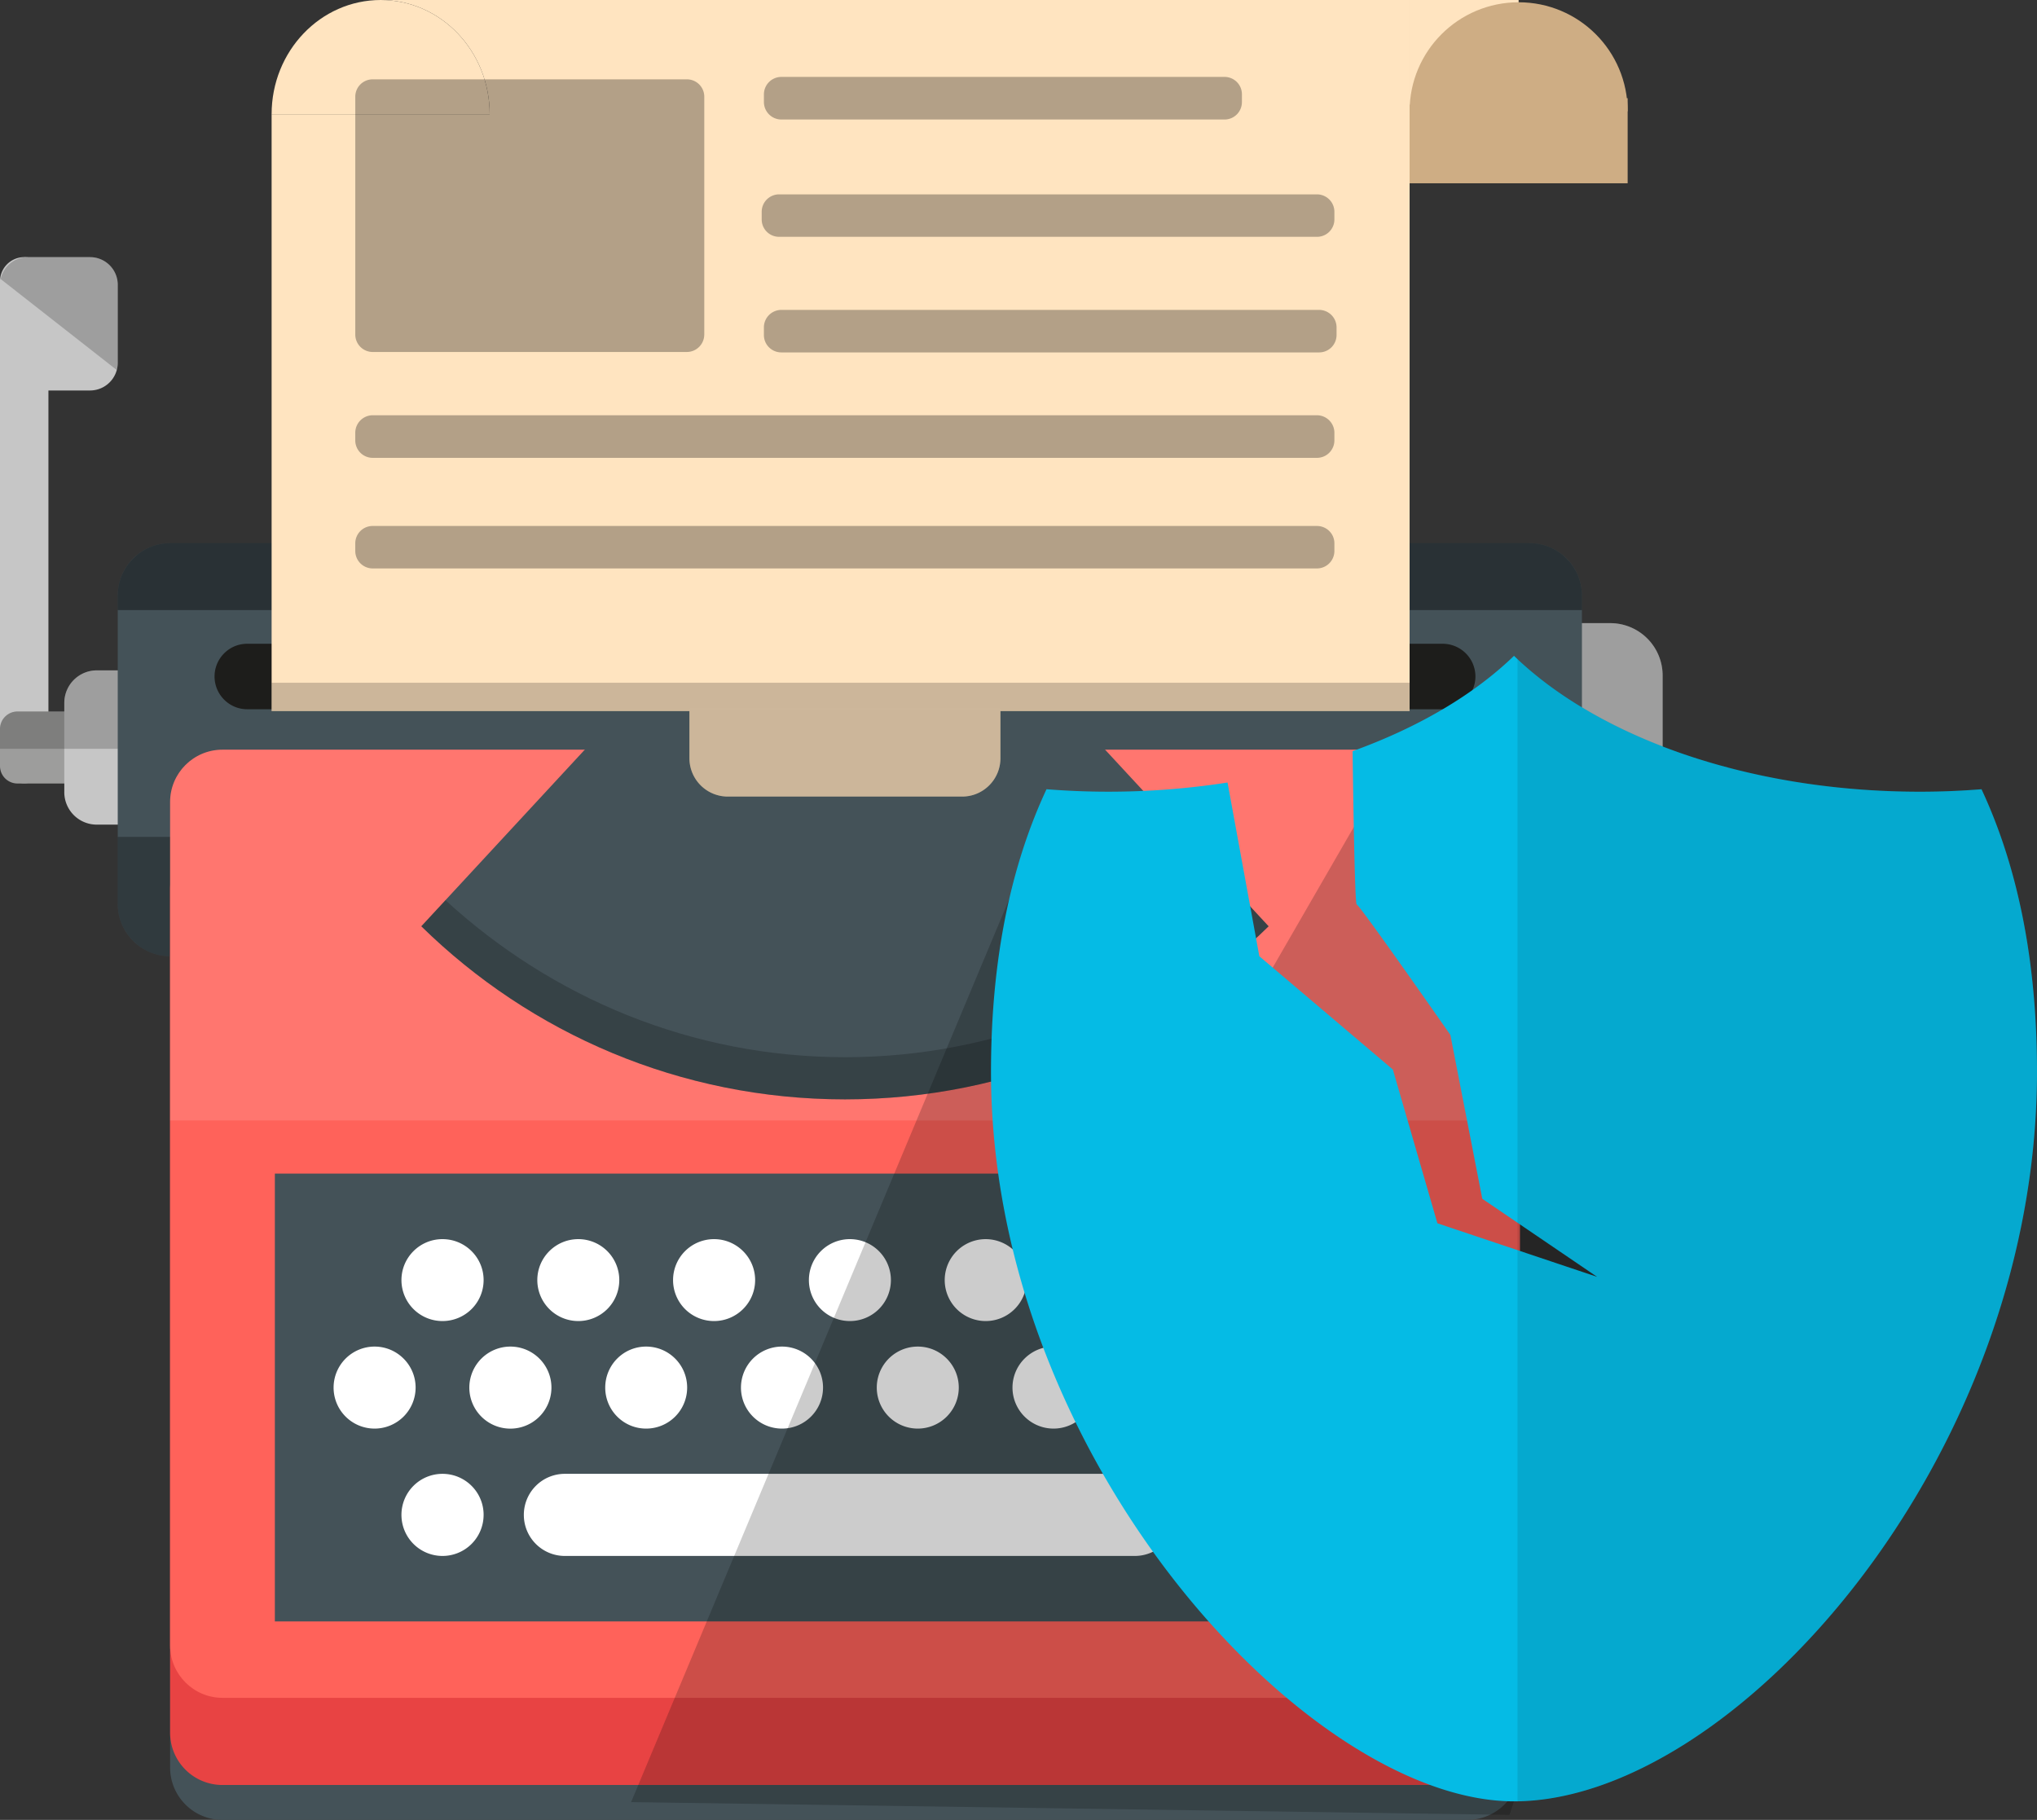 <svg xmlns="http://www.w3.org/2000/svg" width="264.723" height="236.54" viewBox="0 0 264.723 236.54"><rect x="0" y="0" width="264.723" height="236.54" fill="#333333" stroke="none"/><path fill="#C6C6C6" d="M6.295 98.656c0 1.73-1.41 3.146-3.148 3.146A3.146 3.146 0 0 1 0 98.656V36.578a3.15 3.15 0 0 1 3.146-3.157 3.155 3.155 0 0 1 3.148 3.158v62.078z"/><path fill="#C6C6C6" d="M15.302 47.147a3.606 3.606 0 0 1-3.6 3.607H3.6c-1.992 0-3.6-1.616-3.6-3.607V37.02a3.594 3.594 0 0 1 3.6-3.598h8.103a3.6 3.6 0 0 1 3.6 3.597v10.127z"/><path fill="#9D9D9C" d="M12.178 99.572a2.26 2.26 0 0 1-2.256 2.265H2.267A2.273 2.273 0 0 1 0 99.572v-4.828a2.273 2.273 0 0 1 2.267-2.267h7.655a2.26 2.26 0 0 1 2.256 2.267v4.828z"/><path fill="#CEAD84" d="M178.225 12.765h33.3v11.057h-33.3z"/><path opacity=".2" d="M12.178 97.324v-2.58a2.26 2.26 0 0 0-2.256-2.267H2.267A2.275 2.275 0 0 0 0 94.744v2.58h12.178z"/><path fill="#C6C6C6" d="M216.075 106.508c0 3.76-3.045 6.797-6.816 6.797h-13.875c-3.77 0-.146-3.037-.146-6.797V87.81c0-3.774-3.627-6.816.145-6.816h13.874a6.806 6.806 0 0 1 6.815 6.816v18.698z"/><path opacity=".2" d="M216.075 97.442V87.81a6.806 6.806 0 0 0-6.816-6.816h-13.875c-3.77 0-.146 3.042-.146 6.816v9.632h20.835z"/><path fill="#C6C6C6" d="M8.355 102.96a4.22 4.22 0 0 0 4.22 4.222h8.616c2.337 0 .085-1.884.085-4.222V91.354c0-2.334 2.252-4.222-.084-4.222h-8.615a4.224 4.224 0 0 0-4.22 4.222v11.606z"/><path opacity=".2" d="M8.355 97.324v-5.97a4.224 4.224 0 0 1 4.22-4.222h8.616c2.337 0 .085 1.888.085 4.222v5.97H8.355z"/><path fill="#445258" d="M205.583 117.476c0 3.752-3.053 6.805-6.81 6.805H22.106c-3.75 0-6.805-3.05-6.805-6.804V77.413a6.81 6.81 0 0 1 6.806-6.816h176.667a6.81 6.81 0 0 1 6.81 6.816v40.063z"/><path fill="#445258" d="M197.514 229.732a6.81 6.81 0 0 1-6.816 6.807H28.903c-3.744 0-6.797-3.045-6.797-6.808v-109.61c0-3.755 3.053-6.817 6.797-6.817h161.794a6.822 6.822 0 0 1 6.816 6.816v109.612z"/><path opacity=".3" d="M15.302 108.775v8.7c0 3.753 3.056 6.806 6.805 6.806h176.667c3.757 0 6.81-3.05 6.81-6.804v-8.7H15.302z"/><path opacity=".4" d="M205.583 79.297v-1.885c0-3.754-3.053-6.816-6.81-6.816H22.106c-3.75 0-6.805 3.062-6.805 6.816v1.885h190.283z"/><path fill="#E84343" d="M197.514 225.2a6.803 6.803 0 0 1-6.816 6.806H28.903a6.8 6.8 0 0 1-6.797-6.805V115.588c0-3.76 3.053-6.812 6.797-6.812h161.794a6.815 6.815 0 0 1 6.816 6.812V225.2z"/><path fill="#FF625A" d="M197.514 213.87c0 3.745-3.052 6.807-6.816 6.807H28.903c-3.744 0-6.797-3.062-6.797-6.807V104.24c0-3.752 3.053-6.798 6.797-6.798h161.794c3.765 0 6.816 3.046 6.816 6.8V213.87z"/><path opacity=".13" fill="#FFF" d="M190.697 97.442H28.903a6.806 6.806 0 0 0-6.797 6.8v41.394h175.407V104.24c0-3.752-3.05-6.798-6.816-6.798z"/><path fill="#445258" d="M35.72 152.54H183.9v58.207H35.72z"/><path fill="#FFF" d="M152.814 196.91a5.33 5.33 0 0 1-5.327 5.326h-74.07a5.327 5.327 0 0 1-5.34-5.327 5.33 5.33 0 0 1 5.34-5.347h74.07a5.332 5.332 0 0 1 5.327 5.346zM177.536 180.353c0 2.943-2.375 5.33-5.323 5.33s-5.334-2.387-5.334-5.33c0-2.938 2.385-5.33 5.333-5.33s5.323 2.392 5.323 5.33zM159.897 180.353a5.333 5.333 0 0 1-10.664 0 5.332 5.332 0 0 1 10.664 0zM142.245 180.353a5.33 5.33 0 0 1-5.327 5.33c-2.94 0-5.338-2.387-5.338-5.33 0-2.938 2.397-5.33 5.338-5.33a5.335 5.335 0 0 1 5.327 5.33zM124.6 180.353a5.33 5.33 0 0 1-5.327 5.33 5.33 5.33 0 0 1 0-10.66c2.94 0 5.327 2.392 5.327 5.33zM106.958 180.353c0 2.943-2.39 5.33-5.327 5.33a5.325 5.325 0 0 1-5.337-5.33 5.33 5.33 0 0 1 5.338-5.33 5.335 5.335 0 0 1 5.328 5.33zM89.3 180.353a5.323 5.323 0 0 1-5.334 5.33c-2.94 0-5.312-2.387-5.312-5.33 0-2.938 2.37-5.33 5.312-5.33 2.96 0 5.334 2.392 5.334 5.33zM71.663 180.353a5.335 5.335 0 0 1-10.67 0 5.34 5.34 0 0 1 5.33-5.33c2.95 0 5.34 2.392 5.34 5.33zM54.012 180.353a5.335 5.335 0 0 1-5.334 5.33 5.328 5.328 0 0 1-5.325-5.33 5.33 5.33 0 0 1 5.325-5.33c2.94 0 5.334 2.392 5.334 5.33zM168.72 166.378c0 2.95-2.39 5.327-5.337 5.327a5.322 5.322 0 0 1 0-10.646c2.948 0 5.338 2.385 5.338 5.318zM151.068 166.378a5.32 5.32 0 0 1-5.33 5.327 5.324 5.324 0 0 1 0-10.646 5.323 5.323 0 0 1 5.33 5.32zM133.422 166.378c0 2.95-2.39 5.327-5.326 5.327a5.323 5.323 0 0 1 0-10.646 5.328 5.328 0 0 1 5.326 5.318zM115.78 166.378a5.324 5.324 0 0 1-5.33 5.327 5.316 5.316 0 0 1-5.327-5.327 5.32 5.32 0 0 1 5.327-5.32 5.327 5.327 0 0 1 5.33 5.32zM98.135 166.378c0 2.95-2.405 5.327-5.338 5.327a5.318 5.318 0 0 1-5.327-5.327 5.32 5.32 0 0 1 5.327-5.32c2.932 0 5.338 2.387 5.338 5.32zM80.48 166.378a5.32 5.32 0 0 1-5.318 5.327 5.325 5.325 0 0 1-5.334-5.327c0-2.933 2.386-5.32 5.334-5.32a5.324 5.324 0 0 1 5.32 5.32zM62.848 166.378c0 2.95-2.39 5.327-5.347 5.327a5.326 5.326 0 0 1-5.33-5.327c0-2.933 2.39-5.32 5.33-5.32 2.957 0 5.348 2.387 5.348 5.32zM168.72 196.89a5.34 5.34 0 0 1-5.337 5.346c-2.94 0-5.326-2.388-5.326-5.346a5.333 5.333 0 0 1 10.664 0zM62.848 196.89a5.34 5.34 0 0 1-5.347 5.346 5.336 5.336 0 0 1-5.33-5.346 5.33 5.33 0 0 1 5.33-5.327c2.957 0 5.348 2.386 5.348 5.327z"/><path fill="#1D1D1B" d="M191.743 87.928a4.265 4.265 0 0 1-4.254 4.257H32.123c-2.343 0-4.24-1.918-4.24-4.257 0-2.343 1.897-4.254 4.24-4.254H187.49a4.26 4.26 0 0 1 4.253 4.254z"/><path fill="#445258" d="M76.786 96.586l-22.035 23.81c14.182 13.91 33.616 22.496 55.06 22.496 21.44 0 40.868-8.586 55.056-22.495l-22.042-23.81H76.786z"/><path opacity=".2" d="M109.81 137.41c-19.904 0-38.07-7.706-51.922-20.404l-3.137 3.39c14.182 13.91 33.616 22.496 55.06 22.496 21.44 0 40.868-8.586 55.056-22.495l-3.137-3.39c-13.845 12.698-32.018 20.404-51.92 20.404z"/><path fill="#FFE4C0" d="M49.475 0c7.82 0 14.165 6.644 14.165 14.843H35.298v77.583h147.89V0H49.476z"/><path fill="#FFE4C0" d="M49.475 0c-7.82 0-14.177 6.644-14.177 14.843H63.64C63.64 6.643 57.295 0 49.475 0z"/><path opacity=".2" d="M35.298 88.742h147.89v3.684H35.3z"/><path fill="#FFE4C0" d="M183.188 0h14.168v13.606h-14.168z"/><path fill="#CEAD84" d="M197.356.295c-7.82 0-14.168 6.34-14.168 14.167h28.337c0-7.827-6.333-14.167-14.17-14.167z"/><path fill="#FFE4C0" d="M89.596 92.185v6.366a4.985 4.985 0 0 0 4.992 4.983h30.456c2.74 0 4.97-2.23 4.97-4.982v-6.365H89.596z"/><path opacity=".2" d="M89.596 92.185v6.366a4.985 4.985 0 0 0 4.992 4.983h30.456c2.74 0 4.97-2.23 4.97-4.982v-6.365H89.596zM15.17 48.09c.07-.293.132-.613.132-.942v-10.13a3.6 3.6 0 0 0-3.6-3.596H3.6a3.59 3.59 0 0 0-3.516 2.845L15.17 48.09z"/><path opacity=".3" d="M91.524 43.47a2.27 2.27 0 0 1-2.263 2.28H48.44a2.265 2.265 0 0 1-2.268-2.28V12.57a2.256 2.256 0 0 1 2.268-2.258h40.824a2.258 2.258 0 0 1 2.263 2.258V43.47zM161.396 13.267a2.26 2.26 0 0 1-2.255 2.267h-57.598a2.276 2.276 0 0 1-2.267-2.267v-1a2.27 2.27 0 0 1 2.267-2.27h57.6a2.256 2.256 0 0 1 2.254 2.27v1zM173.415 28.525a2.26 2.26 0 0 1-2.273 2.257h-69.887c-1.25 0-2.267-1-2.267-2.257v-1.002a2.265 2.265 0 0 1 2.267-2.26h69.887a2.267 2.267 0 0 1 2.273 2.26v1.002zM173.695 43.542a2.262 2.262 0 0 1-2.267 2.263H101.54c-1.243 0-2.266-1-2.266-2.263v-.996a2.275 2.275 0 0 1 2.267-2.267h69.888a2.276 2.276 0 0 1 2.267 2.266v.996zM173.415 57.242a2.27 2.27 0 0 1-2.273 2.267H48.438a2.265 2.265 0 0 1-2.268-2.268v-.986a2.277 2.277 0 0 1 2.268-2.283h122.704a2.28 2.28 0 0 1 2.273 2.283v.986zM173.415 71.617a2.273 2.273 0 0 1-2.273 2.267H48.438a2.268 2.268 0 0 1-2.268-2.267v-.988a2.256 2.256 0 0 1 2.268-2.265h122.704c1.256 0 2.273 1 2.273 2.264v.987z"/><path opacity=".2" d="M181.795 97.34l-19.607 33.982-26.146-26.14-54.025 129.05 114.153 1.66 22.218-67.97z"/><g><path fill="#05BBE5" d="M257.512 102.583c-2.618.207-5.276.32-7.98.32-22.298 0-41.827-7.063-52.775-17.663-5.234 5.07-12.453 9.315-20.978 12.392.04 3.2.268 20.02.535 19.94.295-.09 12.174 16.946 12.174 16.946l4.145 21.295 14.92 10.144-20.75-6.958-5.79-19.986-17.352-14.724-4.132-22.58a100.73 100.73 0 0 1-15.54 1.192c-2.71 0-5.376-.113-7.986-.32-4.61 9.865-7.216 22.015-7.216 36.724 0 50.396 41.335 94.826 67.968 94.826 28.52 0 67.967-44.43 67.967-94.826 0-14.708-2.605-26.858-7.21-36.723z"/><path opacity=".1" fill="#010000" d="M257.512 102.583c-2.618.207-5.276.32-7.98.32-22 0-41.292-6.883-52.316-17.25V234.11c28.48-.46 67.508-44.674 67.508-94.804 0-14.708-2.606-26.858-7.212-36.723z"/></g></svg>